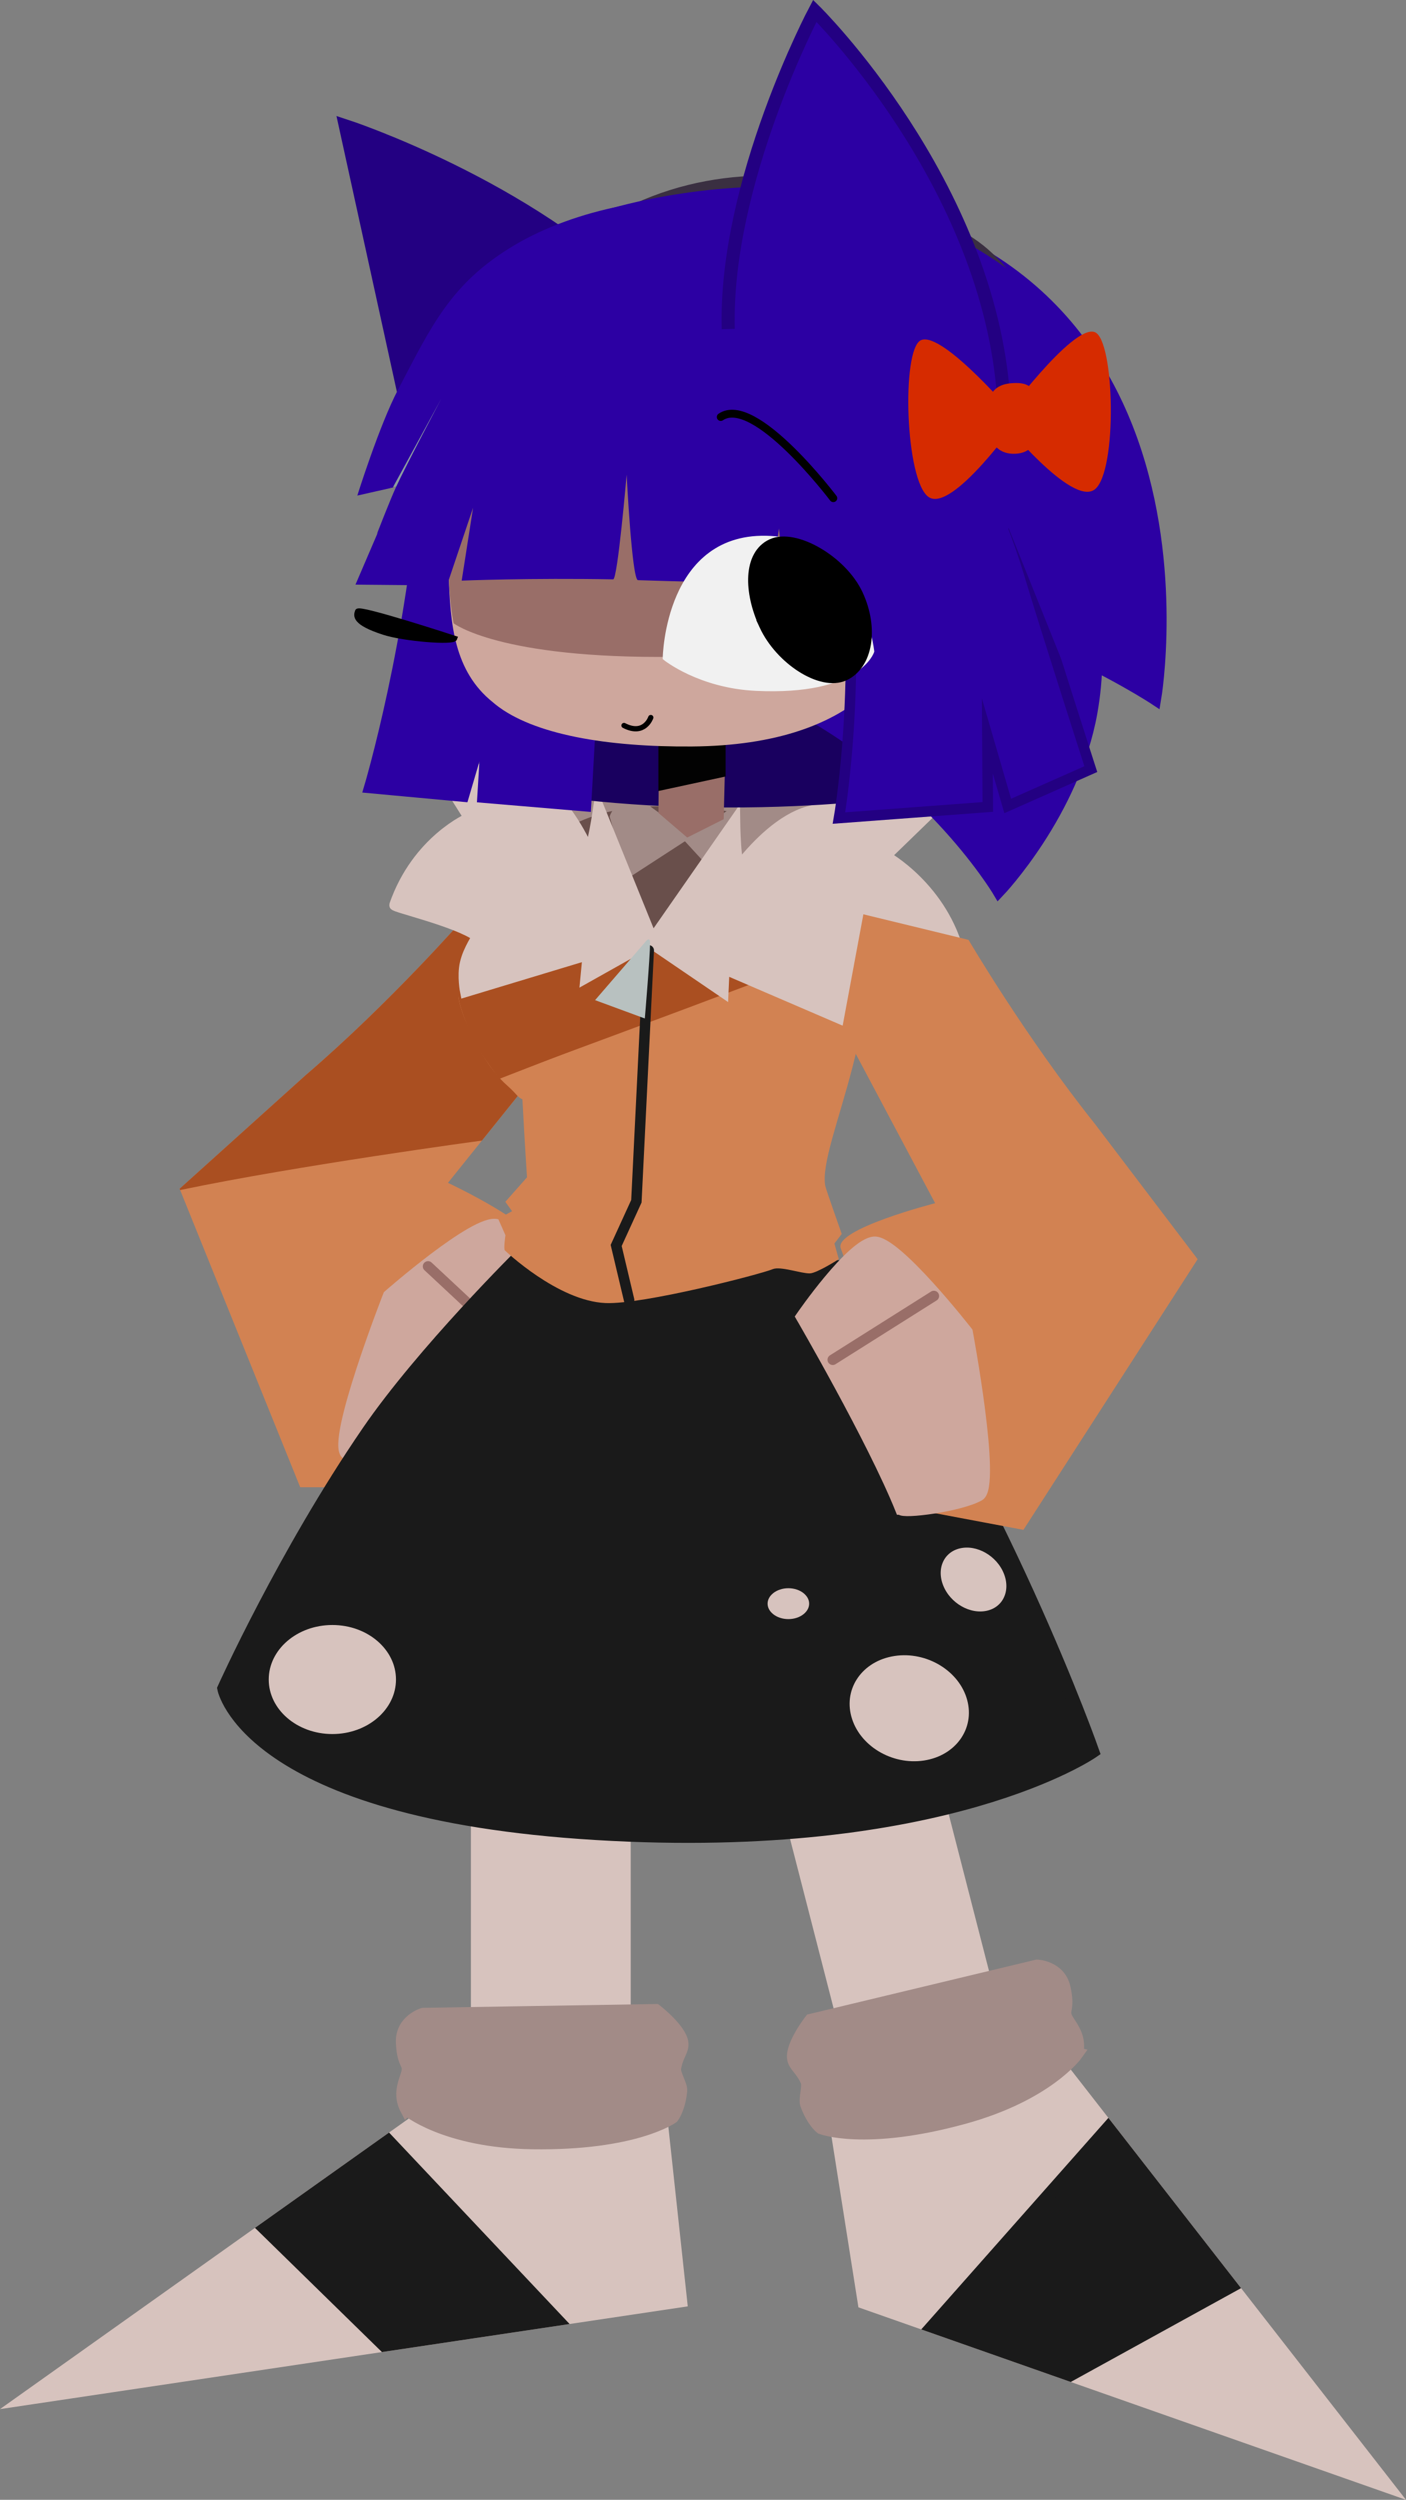<svg version="1.1" xmlns="http://www.w3.org/2000/svg" xmlns:xlink="http://www.w3.org/1999/xlink" width="268.535" height="477.208" viewBox="0,0,268.535,477.208"><rect x="0" y="0" width="268.535" height="477.208" fill="#808080" stroke="none"/><g transform="translate(-105.043,69.852)"><g data-paper-data="{&quot;isPaintingLayer&quot;:true}" fill-rule="nonzero" stroke-linejoin="miter" stroke-miterlimit="10" stroke-dasharray="" stroke-dashoffset="0" style="mix-blend-mode: normal"><g data-paper-data="{&quot;index&quot;:null}"><g stroke="none" stroke-width="0" stroke-linecap="butt"><path d="M163.392,135.426c16.223,-13.909 30.338,-30.054 30.338,-30.054l20.644,-1.038l-0.089,22.134l-23.684,29.48c0,0 18.266,8.569 16.074,11.88c-0.319,0.31 -26.183,46.262 -26.183,46.262l-18.113,-0.036l-23.028,-56.974z" data-paper-data="{&quot;index&quot;:null}" fill="#d28252"/><path d="M163.392,135.426c16.223,-13.909 30.338,-30.054 30.338,-30.054l20.644,-1.038l-0.089,22.134l-17.203,21.412c0,0 -35.315,4.764 -57.631,9.447l-0.101,-0.249z" data-paper-data="{&quot;index&quot;:null}" fill="#aa4f21"/></g><g data-paper-data="{&quot;index&quot;:null}" stroke-width="2"><path d="M210.993,180.54c0,0 -17.771,20.46 -25.563,32.599c-0.516,0.804 -11.236,-2.762 -14.307,-5.412c-2.844,-2.454 8.072,-30.312 8.072,-30.312c0,0 16.685,-14.641 20.738,-13.549c4.228,1.139 11.06,16.674 11.06,16.674z" fill="#cea79d" stroke="#cea79d" stroke-linecap="butt"/><path d="M203.492,187.469l-16.696,-15.572" fill="none" stroke="#996e68" stroke-linecap="round"/></g></g><g data-paper-data="{&quot;index&quot;:null}" stroke-linecap="butt"><path d="M270.113,369.677l-5.339,-33.831l43.998,-9.591l61.201,78.509z" data-paper-data="{&quot;index&quot;:null}" fill="#d7c3be" stroke="#d7c3be" stroke-width="2.5"/><g data-paper-data="{&quot;index&quot;:null}"><g><path d="M267.496,323.119l-20.34,-79.102l27.277,-6.44l20.34,79.102z" fill="#e1e2db" stroke="none" stroke-width="0"/><path d="M252.101,261.246l-4.472,-17.391l27.277,-6.44l4.315,17.665z" fill="#626171" stroke="none" stroke-width="0"/><path d="M267.969,322.957l-20.34,-79.102l27.277,-6.44l20.34,79.102z" fill="#d7c3be" stroke="#d7c3be" stroke-width="2.5"/></g><path d="M310.675,322.194c0,0 -5.485,7.792 -21.674,12.21c-18.893,5.156 -27.108,1.907 -27.108,1.907c0,0 -1.61,-1.215 -2.787,-4.49c-0.35,-0.973 0.495,-3.409 0.075,-4.393c-0.98,-2.294 -2.375,-2.939 -2.564,-4.354c-0.346,-2.587 3.289,-7.238 3.289,-7.238l43.21,-10.36c0,0 4.295,0.153 5.161,4.203c0.797,3.728 -0.12,3.959 0.188,5.205c0.383,1.548 3.108,3.548 2.207,7.309z" fill="#a28b87" stroke="#a28b87" stroke-width="2.5"/></g><path d="M316.678,336.398l23.511,30.161l-30.757,16.934l-26.27,-9.231z" data-paper-data="{&quot;index&quot;:null}" fill="#1a1a1a" stroke="#1a1a1a" stroke-width="2.5"/></g><g data-paper-data="{&quot;index&quot;:null}" stroke-linecap="butt"><path d="M110.028,388.031l76,-54l45,-1.667l4,37z" fill="#d7c3be" stroke="#d7c3be" stroke-width="2.5"/><g><g><path d="M196.73,323.457l0.003,-81.675l28.022,-0.555l-0.003,81.675z" fill="#7c7984" stroke="none" stroke-width="0"/><path d="M196.453,259.925l-0.219,-18.183l28.022,-0.555l-0.001,17.957z" fill="#626171" stroke="none" stroke-width="0"/><path d="M196.231,323.418l0.003,-81.675l28.022,-0.555l-0.003,81.675z" fill="#d7c3be" stroke="#d7c3be" stroke-width="2.5"/></g><path d="M182.702,332.757c-1.809,-3.419 0.333,-6.034 0.318,-7.629c-0.012,-1.284 -0.958,-1.279 -1.114,-5.088c-0.17,-4.139 3.952,-5.356 3.952,-5.356l44.429,-0.726c0,0 4.679,3.599 4.988,6.191c0.169,1.417 -1.021,2.389 -1.399,4.855c-0.162,1.057 1.263,3.206 1.167,4.236c-0.324,3.465 -1.581,5.042 -1.581,5.042c0,0 -7.147,5.192 -26.729,4.903c-16.778,-0.248 -24.031,-6.429 -24.031,-6.429z" fill="#a28b87" stroke="#a28b87" stroke-width="2.5"/></g><path d="M155.684,355.591l23.503,-16.699l32.095,34.019l-32.864,4.908z" fill="#1a1a1a" stroke="#1a1a1a" stroke-width="2.5"/></g><path d="" data-paper-data="{&quot;index&quot;:null}" fill="#7c7984" stroke="none" stroke-width="0.5" stroke-linecap="butt"/><path d="" data-paper-data="{&quot;index&quot;:null}" fill="#626171" stroke="none" stroke-width="0.5" stroke-linecap="butt"/><path d="" data-paper-data="{&quot;index&quot;:null}" fill="#e1e2db" stroke="#3a2f41" stroke-width="1" stroke-linecap="butt"/><g data-paper-data="{&quot;index&quot;:null}"><g stroke-linecap="round"><path d="M313.359,264.837c0,0 -29.025,18.689 -87.462,15.637c-74.381,-3.885 -78.107,-27.983 -78.107,-27.983c0,0 17.163,-33.702 26.509,-47.363c9.074,-13.264 28.775,-33.447 28.775,-33.447c0,0 48.123,-1.408 58.971,-1.292c4.134,0.044 4.315,1.263 4.315,1.263c0,0 17.752,27.12 24.093,40.831c4.03,8.714 12.33,22.346 16.449,33.842c3.708,10.351 6.458,18.513 6.458,18.513z" fill="#3a2f41" stroke="none" stroke-width="0.5"/><path d="M272.383,180.309l-9.885,-0.819c0,0 -31.144,7.03 -39.744,7.152c-10.422,0.148 -24.948,-8.067 -24.948,-8.067" fill="none" stroke="#e1e2db" stroke-width="1.5"/><path d="M266.61,172.027c29.88,43.247 47.139,92.49 47.139,92.49c0,0 -28.222,19.66 -94.866,15.637c-66.644,-4.024 -71.093,-27.663 -71.093,-27.663c0,0 11.513,-25.607 27.561,-49.009c10.456,-15.248 29.473,-34.053 29.473,-34.053z" fill="#1a1a1a" stroke="#1a1a1a" stroke-width="2.5"/></g><path d="M275.75,245.28c6.645,-1.009 13.354,3.083 14.986,9.14c1.632,6.057 -2.432,11.784 -9.077,12.793c-6.645,1.009 -13.354,-3.083 -14.986,-9.14c-1.632,-6.057 2.432,-11.784 9.077,-12.793z" fill="#d7c3be" stroke="#1a1a1a" stroke-width="2" stroke-linecap="butt"/><path d="M288.201,224.742c3.71,-0.838 7.961,1.587 9.496,5.415c1.535,3.829 -0.228,7.612 -3.938,8.45c-3.71,0.838 -7.961,-1.587 -9.496,-5.415c-1.535,-3.829 0.228,-7.612 3.938,-8.45z" fill="#d7c3be" stroke="#1a1a1a" stroke-width="2" stroke-linecap="butt"/><path d="M255.616,232.333c2.744,0 4.969,1.768 4.969,3.949c0,2.181 -2.224,3.949 -4.969,3.949c-2.744,0 -4.969,-1.768 -4.969,-3.949c0,-2.181 2.224,-3.949 4.969,-3.949z" fill="#d7c3be" stroke="#1a1a1a" stroke-width="2" stroke-linecap="butt"/><path d="M168.521,239.354c7.264,0 13.152,5.108 13.152,11.408c0,6.301 -5.888,11.408 -13.152,11.408c-7.264,0 -13.152,-5.108 -13.152,-11.408c0,-6.301 5.888,-11.408 13.152,-11.408z" fill="#d7c3be" stroke="#1a1a1a" stroke-width="2" stroke-linecap="butt"/></g><g data-paper-data="{&quot;index&quot;:null}"><g><path d="M197.698,92.072c0,-1.125 6.69,-20.693 6.69,-20.693l12.952,7.705c0,0 0.655,-4.071 2.097,-5.738c1.613,-1.865 4.624,-2.926 4.624,-2.926c0,0 -0.806,4.75 6.246,6.049c6.667,1.228 22.141,-4.897 22.141,-4.897l2.273,8.674l15.071,-4.733c0,0 -2.594,15.143 -2.594,18.058c0,9.389 -18.663,15.5 -36.75,15.5c-18.087,0 -32.75,-7.611 -32.75,-17z" fill="#a28b87" stroke="#a28b87" stroke-width="2" stroke-linecap="butt"/><g data-paper-data="{&quot;index&quot;:null}" stroke-width="0"><path d="M267.905,125.295c-2.028,-0.263 -4.024,-0.373 -5.547,-0.514c-17.541,-1.63 -36.449,-2.457 -53.963,-3.461c-2.106,-0.121 -4.243,-0.238 -6.402,-0.352c-0.922,-11.961 -2.978,-21.621 7.973,-30.451c8.494,-6.849 19.105,-6.833 29.149,-6.239c9.155,0.542 29.488,9.124 30.802,12.903c3.189,9.176 1.021,19.252 -2.012,28.115z" fill="#694f4b" stroke="none" stroke-linecap="butt"/><g fill="#a28b87" stroke="#12161a" stroke-linecap="round"><g><path d="M221.533,86.208c-0.461,-0.318 2.61,-4.46 3.078,-4.772c0.186,-0.051 0.483,-0.4 1.133,0.093c2.969,2.252 11.505,8.314 11.505,8.314l-12.454,8.078z" data-paper-data="{&quot;index&quot;:null}"/><path d="M235.526,90.384c0,0 11.904,-7.884 13.78,-8.618c1.059,-1.563 5.791,5.245 5.773,6.568c-1.063,2.622 -11.44,10.863 -11.44,10.863z"/></g></g></g><g data-paper-data="{&quot;index&quot;:null}" stroke="none"><g><path d="M201.557,159.569l4.142,-4.678c0,0 -0.436,-6.393 -0.882,-14.969c-0.754,-14.485 -5.43,-25.666 1.271,-36.405c4.197,5.466 13.471,8.364 19.36,7.055c4.643,-1.032 8.423,-2.835 13.198,-3.175c3.637,-0.259 7.701,-0.832 11.302,-1.325c0.493,0 0.977,-0.036 1.451,-0.104c4.835,-0.703 8.549,-4.865 8.549,-9.896c0,-0.009 -0,-0.019 -0,-0.028c4.517,2.041 7.966,4.191 8.554,5.749c7.7,20.393 -7.427,46.715 -5.831,54.776c0.121,0.613 3.135,9.133 3.135,9.133l-1.398,1.83l0.838,2.99c0,0 -4.176,2.666 -5.515,2.712c-1.589,0.055 -5.622,-1.409 -7.079,-0.816c-2.527,1.029 -24.819,6.774 -31.943,6.479c-9.15,-0.379 -19.248,-10.06 -19.248,-10.06c-0.262,-0.305 0.115,-2.889 0.115,-2.889l-1.381,-3.128l2.646,-1.46z" fill="#d28252" stroke-width="0" stroke-linecap="round"/><g><g fill="#d28252" stroke-width="0" stroke-linecap="round"><g><g><path d="M197.49,113.292c2.86,-3.952 6.254,-7.429 8.657,-9.699c4.225,5.417 13.439,8.281 19.301,6.978c4.643,-1.032 8.423,-2.835 13.198,-3.175c3.637,-0.259 7.701,-0.832 11.302,-1.325c0.493,0 0.977,-0.036 1.451,-0.104c1.625,-0.236 3.123,-0.863 4.396,-1.782l4.533,0.326c0,0 2.032,1.976 4.779,6.487c0.463,0.76 0.886,1.576 1.268,2.426c2.378,5.29 3.165,11.888 2.074,14.435c-1.012,3.391 -2.328,6.859 -6.382,9.581c-2.977,1.998 -6.416,2.291 -9.795,2.849c-6.436,1.064 -14.504,-0.304 -22.719,-0.958c-7.814,-0.622 -17.688,3.225 -23.351,1.225c-2.748,-0.97 -1.747,-0.942 -4.381,-3.27c-5.708,-5.044 -9.706,-16.296 -9.127,-16.93c0.697,-2.71 3.096,-4.713 4.797,-7.064z"/></g></g></g><g stroke-linecap="butt"><g><g fill="none" stroke-width="1" font-family="sans-serif" font-weight="normal" font-size="12" text-anchor="start"/><path d="M260.192,107.331c0,-0.271 -1.462,-2.147 -3.073,-4.289c0.306,-0.314 0.591,-0.649 0.853,-1.001c1.543,2.055 4.033,5.421 4.73,6.656c1.117,1.98 -2.51,-1.017 -2.51,-1.365z" fill="#ffffff" stroke-width="0"/><path d="M262.601,105.685c-1.648,-1.622 -3.247,-3.052 -4.363,-4.02c0.163,-0.242 0.316,-0.491 0.459,-0.747c2.22,2.508 4.157,5.016 3.904,4.767z" fill="#ffffff" stroke-width="0"/></g><path d="M206.072,103.496c0.251,0.328 0.519,0.646 0.805,0.955c-0.148,0.13 -0.236,0.224 -0.253,0.275c-0.109,0.334 -4.513,2.227 -2.828,0.632c0.436,-0.413 1.283,-1.095 2.276,-1.861z" data-paper-data="{&quot;index&quot;:null}" fill="#ffffff" stroke-width="0"/></g></g><path d="M268.503,101.793c0.918,2.432 1.512,4.948 1.848,7.507c-0.158,0.952 -68.881,26.202 -68.881,26.202l-7.002,-17.325c0,0 6.109,-8.51 11.484,-14.84c4.13,5.582 13.542,8.558 19.496,7.235c4.643,-1.032 8.423,-2.835 13.198,-3.175c3.637,-0.259 7.701,-0.832 11.302,-1.325c0.493,0 0.977,-0.036 1.451,-0.104c4.835,-0.703 8.549,-4.865 8.549,-9.896c0,-0.009 -0,-0.019 -0,-0.028c4.517,2.041 7.966,4.191 8.554,5.749z" fill="#aa4f21" stroke-width="0" stroke-linecap="butt"/><g><g fill="#aa4f21" stroke-width="0" stroke-linecap="round"><g><g><path d="M192.694,119.019c5.284,-5.823 10.407,-11.947 13.364,-15.542c4.183,5.492 13.487,8.407 19.391,7.095c4.643,-1.032 8.423,-2.835 13.198,-3.175c3.637,-0.259 7.701,-0.832 11.302,-1.325c0.493,0 0.977,-0.036 1.451,-0.104c1.647,-0.239 3.164,-0.88 4.448,-1.82l4.481,0.364l4.779,6.487l-64.687,25.095c0,0 -4.654,-6.084 -5.586,-8.669c-1.289,-3.574 -2.637,-6.477 -2.141,-8.406z"/></g></g></g><g fill="none" stroke-width="1" stroke-linecap="butt" font-family="sans-serif" font-weight="normal" font-size="12" text-anchor="start"><g><g/></g></g></g><g fill="none" stroke-width="1" stroke-linecap="butt" font-family="sans-serif" font-weight="normal" font-size="12" text-anchor="start"><g/></g></g><g fill="none" stroke-width="1" stroke-linecap="butt" font-family="sans-serif" font-weight="normal" font-size="12" text-anchor="start"><g><g><g/></g></g><g><g><g/></g></g></g></g><path d="M245.412,86.798c0,0 0.125,9.586 1.094,8.367c3.033,-3.815 7.812,-8.67 12.906,-10.109c10.808,-3.054 23.037,0.516 23.037,0.516l-8.25,8c0,0 11.037,6.038 14.174,19.107c0.096,0.398 -14.524,0.893 -19.424,2.893c-0.277,0.113 1.487,2.689 1.796,5.549c0.273,2.527 -0.92,5.386 -0.92,5.386l-26.442,-11.375l-0.197,4.469l-13.988,-9.529z" fill="#d7c3be" stroke="#d7c3be" stroke-width="2" stroke-linecap="butt"/><path d="M229.731,109.669l-12.842,7.208l0.427,-4.444l-23.399,7.069c0,0 -0.61,-3.011 -0.05,-5.464c0.633,-2.776 2.434,-5.042 2.22,-5.197c-3.794,-2.747 -15.835,-5.537 -15.704,-5.915c4.324,-12.412 14.261,-16.637 14.261,-16.637l-5.776,-9.199c0,0 10.598,-1.599 19.145,3.118c4.028,2.223 7.345,7.77 9.353,12.015c0.642,1.356 2.011,-8.091 2.011,-8.091z" data-paper-data="{&quot;index&quot;:null}" fill="#d7c3be" stroke="#d7c3be" stroke-width="2" stroke-linecap="butt"/></g><path d="M225.198,178.322l-2.471,-10.422l3.86,-8.436l2.361,-47.892" fill="none" stroke="#1a1a1a" stroke-width="2" stroke-linecap="round"/><path d="M218.698,121.072l9.5,-11c0,0 1,-1.427 1,0.096c0,2.652 -1,14.404 -1,14.404z" fill="#b8c1c0" stroke="none" stroke-width="0" stroke-linecap="butt"/></g><path d="M271.893,81.879c0,0 -14.625,1.914 -36.069,1.298c-19.023,-0.546 -33.402,-3.294 -33.402,-3.294l1.665,-57.976l69.471,1.995l-1.665,57.976z" data-paper-data="{&quot;index&quot;:null}" fill="#19005f" stroke="#19005f" stroke-width="2" stroke-linecap="butt"/><g data-paper-data="{&quot;index&quot;:null}" stroke-linecap="butt"><path d="M230.8,85.332l0.141,-15.657l12.75,-0.5l-0.429,17.357l-6.964,3.5z" fill="#996e68" stroke="none" stroke-width="0"/><path d="M231.044,80.841v-12.083l12.333,-0.25v9.667z" fill="#020202" stroke="#020202" stroke-width="0.5"/></g><g><path d="M333.781,170.527l-33.273,51.665l-17.8,-3.351c0,0 -16.817,-49.977 -17.073,-50.341c-1.535,-3.662 18.011,-8.665 18.011,-8.665l-17.756,-33.388l4.051,-21.761l20.086,4.879c0,0 10.849,18.499 24.185,35.195z" data-paper-data="{&quot;index&quot;:null}" fill="#d28252" stroke="none" stroke-width="0" stroke-linecap="butt"/><g data-paper-data="{&quot;index&quot;:null}" stroke-width="2"><path d="M277.034,218.316c-5.385,-13.381 -19.018,-36.803 -19.018,-36.803c0,0 9.615,-13.984 13.982,-14.313c4.185,-0.315 17.84,17.187 17.84,17.187c0,0 5.515,29.408 2.263,31.287c-3.512,2.029 -14.709,3.528 -15.066,2.642z" fill="#cea79d" stroke="#cea79d" stroke-linecap="butt"/><path d="M264.09,189.722l19.313,-12.176" fill="none" stroke="#996e68" stroke-linecap="round"/></g></g><g><g><g><path d="M220.771,15.56l-3.82,68.5l-19.759,-1.667l0.958,-15.667l-4.559,15.5l-18.051,-1.667c0,0 8.437,-28.199 10.652,-60.667l28.61,-25.833z" data-paper-data="{&quot;index&quot;:null}" fill="#2c00a3" stroke="#2c00a3" stroke-width="2" stroke-linecap="round"/><path d="M259.65,41.425c-20.353,-0.778 -30.678,-0.84 -36.549,-24.367c-5.87,-23.527 -4.199,-48.915 16.16,-49.53c103.175,-3.117 86.325,95.912 86.325,95.912c0,0 -31.34,-20.692 -65.937,-22.015z" fill="#2c00a3" stroke="#2c00a3" stroke-width="2.5" stroke-linecap="butt"/><path d="M262.748,26.203c-11.998,12.747 -17.893,19.412 -34.688,9.226c-16.796,-10.186 -44.548,-18.642 -33.345,-32.222c25.237,-49.962 72.69,-41.957 95.658,-26.472c18.177,12.254 18.394,46.546 18.394,46.546c0,0 -25.625,-18.744 -46.018,2.923z" fill="#3a2f41" stroke="#3a2f41" stroke-width="2.5" stroke-linecap="butt"/><path d="M251.834,62.265c-9.489,-2.97 -24.218,-11.973 -28.688,-16.125c-4.403,-4.089 -3.112,-1.705 -1.941,-12.332c2.359,-21.415 9.969,-45.479 29.276,-40.761c56.296,13.758 67.528,47.216 62.911,73.088c-3.407,19.095 -17.594,34.024 -17.594,34.024c0,0 -14.422,-24.254 -43.964,-37.895z" fill="#2c00a3" stroke="#2c00a3" stroke-width="2.5" stroke-linecap="butt"/><g data-paper-data="{&quot;index&quot;:null}" stroke="none" stroke-width="0" stroke-linecap="butt"><path d="M199.176,64.209c-7.423,-5.932 -8.157,-14.969 -8.434,-24.468c-0.547,-18.733 13.349,-41.189 37.876,-42.545c37.286,-2.062 51.51,21.36 52.056,40.093c0.547,18.733 -11.162,35.114 -43.47,35.36c-16.136,0.123 -30.312,-2.256 -37.528,-8.023z" fill="#cea79d"/><path d="M190.741,39.741c-0.547,-18.733 12.349,-41.189 36.876,-42.545c37.286,-2.062 51.51,21.36 52.056,40.093c0.547,18.733 -25.799,18.002 -45.94,18.247c-33.389,0.406 -42.057,-6.411 -42.057,-6.411c0,0 -0.766,-3.565 -0.936,-9.384z" fill="#996e68"/></g><path d="M170.994,-45.844c0,0 34.885,11.34 57.21,33.974c13.235,13.417 -10.809,4.068 -21.644,14.131c-5.029,4.671 -21.73,15.029 -21.73,15.029z" data-paper-data="{&quot;index&quot;:null}" fill="#230082" stroke="#230082" stroke-width="2.5" stroke-linecap="butt"/><path d="M237.548,-2.838c0,0 0.637,-0.018 0.655,0.619c0.018,0.637 -0.619,0.655 -0.619,0.655c-0.378,0.011 -1.322,0.037 -1.7,0.048c-3.08,0.087 -6.112,0.396 -9.14,0.855c-3.024,0.459 -5.541,1.545 -8.648,1.634c0,0 -0.637,0.018 -0.655,-0.619c-0.018,-0.637 0.619,-0.655 0.619,-0.655c3.052,-0.087 5.522,-1.156 8.502,-1.621c3.071,-0.479 6.162,-0.779 9.286,-0.868c0.378,-0.011 0.755,-0.021 1.133,-0.032l0.567,-0.016z" fill="#3a2f41" stroke="#3a2f41" stroke-width="2.5" stroke-linecap="butt"/><path d="M250.678,0.483c-1.419,2.058 -3.477,0.64 -3.477,0.64l-2.144,-1.477c-3.649,-2.579 -7.982,-2.435 -12.303,-3.045c-5.805,-0.82 -11.752,-0.591 -17.542,-1.409c-2.825,-0.399 -5.606,-1.192 -8.472,-1.559c0,0 -2.48,-0.318 -2.162,-2.797c0.318,-2.48 2.797,-2.162 2.797,-2.162c6.788,0.87 13.336,1.972 20.177,2.479c6.813,0.504 14.528,0.445 20.341,4.376l2.144,1.477c0,0 2.058,1.419 0.64,3.477z" data-paper-data="{&quot;index&quot;:null}" fill="#3a2f41" stroke="none" stroke-width="0.5" stroke-linecap="butt"/><path d="M290.153,10.974c0,0 7.852,16.698 11.291,28.175c3.297,11.001 11.936,37.82 11.936,37.82l-15.871,7.036l-3.89,-13.374l0.087,13.56l-28.427,2.122c0,0 5.264,-30.129 -0.11,-62.747l9.266,-28.017z" fill="#2c00a3" stroke="#230082" stroke-width="2" stroke-linecap="round"/><g data-paper-data="{&quot;index&quot;:null}"><path d="M292.053,39.24l-7.436,-15.359c0,0 1.474,6.393 2.286,10.529c0.926,4.718 3.279,15.148 3.279,15.148c0,0 -6.512,-2.32 -13.245,-4.035c-6.022,-1.534 -22.044,-4.237 -22.044,-4.237l-1.073,-10.253l-1.477,10.378c0,0 -8.976,0.032 -25.451,-0.51c-1.158,-0.038 -2.166,-20.147 -2.166,-20.147c0,0 -1.723,20.008 -2.574,19.992c-15.669,-0.297 -28.929,0.241 -28.929,0.241l2.175,-13.916l-5.003,14.853l-17.46,-0.171l10.9,-25.384l-3.696,6.835l-6.852,1.547c0,0 4.215,-13.423 7.746,-20.153c6.402,-12.203 10.109,-20.413 22.21,-27.613c11.848,-7.05 28.727,-10.089 40.349,-8.389c20.318,2.972 28.992,12.139 35.457,19.819c5.209,6.188 9.551,15.312 13.788,22.844c4.173,7.418 9.502,12.919 9.502,12.919z" fill="#2c00a3" stroke="none" stroke-width="0" stroke-linecap="round"/><path d="M191.365,2.57l-9.818,19.235l-2.156,0.433" fill="none" stroke="#8c9ca0" stroke-width="2" stroke-linecap="round"/><path d="M285.338,26.343l-4.741,-14.141" fill="none" stroke="#8c9ca0" stroke-width="2" stroke-linecap="round"/><path d="M277.1,26.191l-2.223,-33.731l17.624,45.046c0,0 -4.93,-8.15 -6.296,-11.222c-1.687,-3.794 -5.264,-15.422 -5.264,-15.422c0,0 2.533,10.181 3.791,15.909c1.446,6.582 4.399,21.378 4.399,21.378z" fill="#2c00a3" stroke="none" stroke-width="0" stroke-linecap="butt"/><path d="M177.017,32.103c0,0 2.523,-6.509 3.671,-8.994c1.922,-4.162 8.678,-16.925 8.678,-16.925l-9.261,16.947l-6.238,1.331c0,0 8.796,-15.14 10.396,-17.781c3.421,-5.646 10.706,-12.538 10.706,-12.538l-0.114,11.695z" fill="#2c00a3" stroke="none" stroke-width="0" stroke-linecap="butt"/></g><path d="M285.374,54.329l-4,-52.25l-95.02,-1.753c0,0 7.525,-16.589 21.811,-23.913c16.556,-8.487 40.549,-10.16 48.656,-9.064c52.162,7.053 63.302,45.48 63.302,45.48l-10.5,44.5l-12.291,-30.601z" fill="#2c00a3" stroke="#2c00a3" stroke-width="2.5" stroke-linecap="butt"/><path d="M244.131,-7.045c-0.749,-28.126 16.534,-60.738 16.534,-60.738c0,0 33.316,32.8 36.073,74.04" data-paper-data="{&quot;index&quot;:null}" fill="#2c00a3" stroke="#230082" stroke-width="2.5" stroke-linecap="butt"/><g fill="#d62b00" stroke="none" stroke-width="0" stroke-linecap="butt"><path d="M282.428,25.046c-4.512,-2.992 -5.255,-28.203 -1.511,-29.947c4.161,-1.939 18.557,15.142 18.557,15.142c0,0 -12.506,17.816 -17.046,14.806z"/><path d="M314.151,23.562c-4.375,3.427 -17.765,-13.178 -17.765,-13.178c0,0 13.485,-18.385 17.736,-16.839c3.825,1.391 4.377,26.61 0.029,30.017z" data-paper-data="{&quot;index&quot;:null}"/><path d="M298.632,3.275c2.761,-0.129 4.76,0.679 4.901,6.169c0.141,5.49 -1.793,7.193 -4.554,7.323c-2.761,0.129 -5.304,-1.364 -5.445,-6.855c-0.141,-5.49 2.337,-6.508 5.099,-6.637z"/></g><g data-paper-data="{&quot;index&quot;:null}" stroke-linecap="butt"><path d="M252.26,32.955c17.059,0.978 19.257,21.528 19.257,21.528c0,0 -2.52,7.967 -22.061,7.05c-10.8,-0.507 -17.336,-5.802 -17.336,-5.802c0,0 0.376,-23.909 20.139,-22.776z" fill="#f1f1f1" stroke="#f1f1f1" stroke-width="1"/><path d="M251.053,49.548c-3.011,-6.478 -3.049,-13.47 1.376,-15.526c4.424,-2.056 13.442,3.14 16.453,9.619c3.011,6.478 1.864,13.397 -2.56,15.453c-4.424,2.056 -12.258,-3.067 -15.269,-9.546z" fill="#000000" stroke="#000000" stroke-width="2"/></g><path d="M242.698,9.753c6.46,-4.406 21.5,15.5 21.5,15.5" data-paper-data="{&quot;index&quot;:null}" fill="none" stroke="#000000" stroke-width="1.5" stroke-linecap="round"/></g><path d="M191.876,52.016c-0.282,0.81 -9.614,0.088 -13.497,-1.165c-5.762,-1.86 -5.318,-3.187 -5.035,-3.997c0.282,-0.81 18.532,5.162 18.532,5.162z" data-paper-data="{&quot;index&quot;:null}" fill="#000000" stroke="#000000" stroke-width="1" stroke-linecap="butt"/></g><path d="M229.338,67.122c0,0 -1.201,3.552 -5.115,1.52" data-paper-data="{&quot;index&quot;:null}" fill="none" stroke="#000000" stroke-width="1" stroke-linecap="round"/></g></g></g></svg>